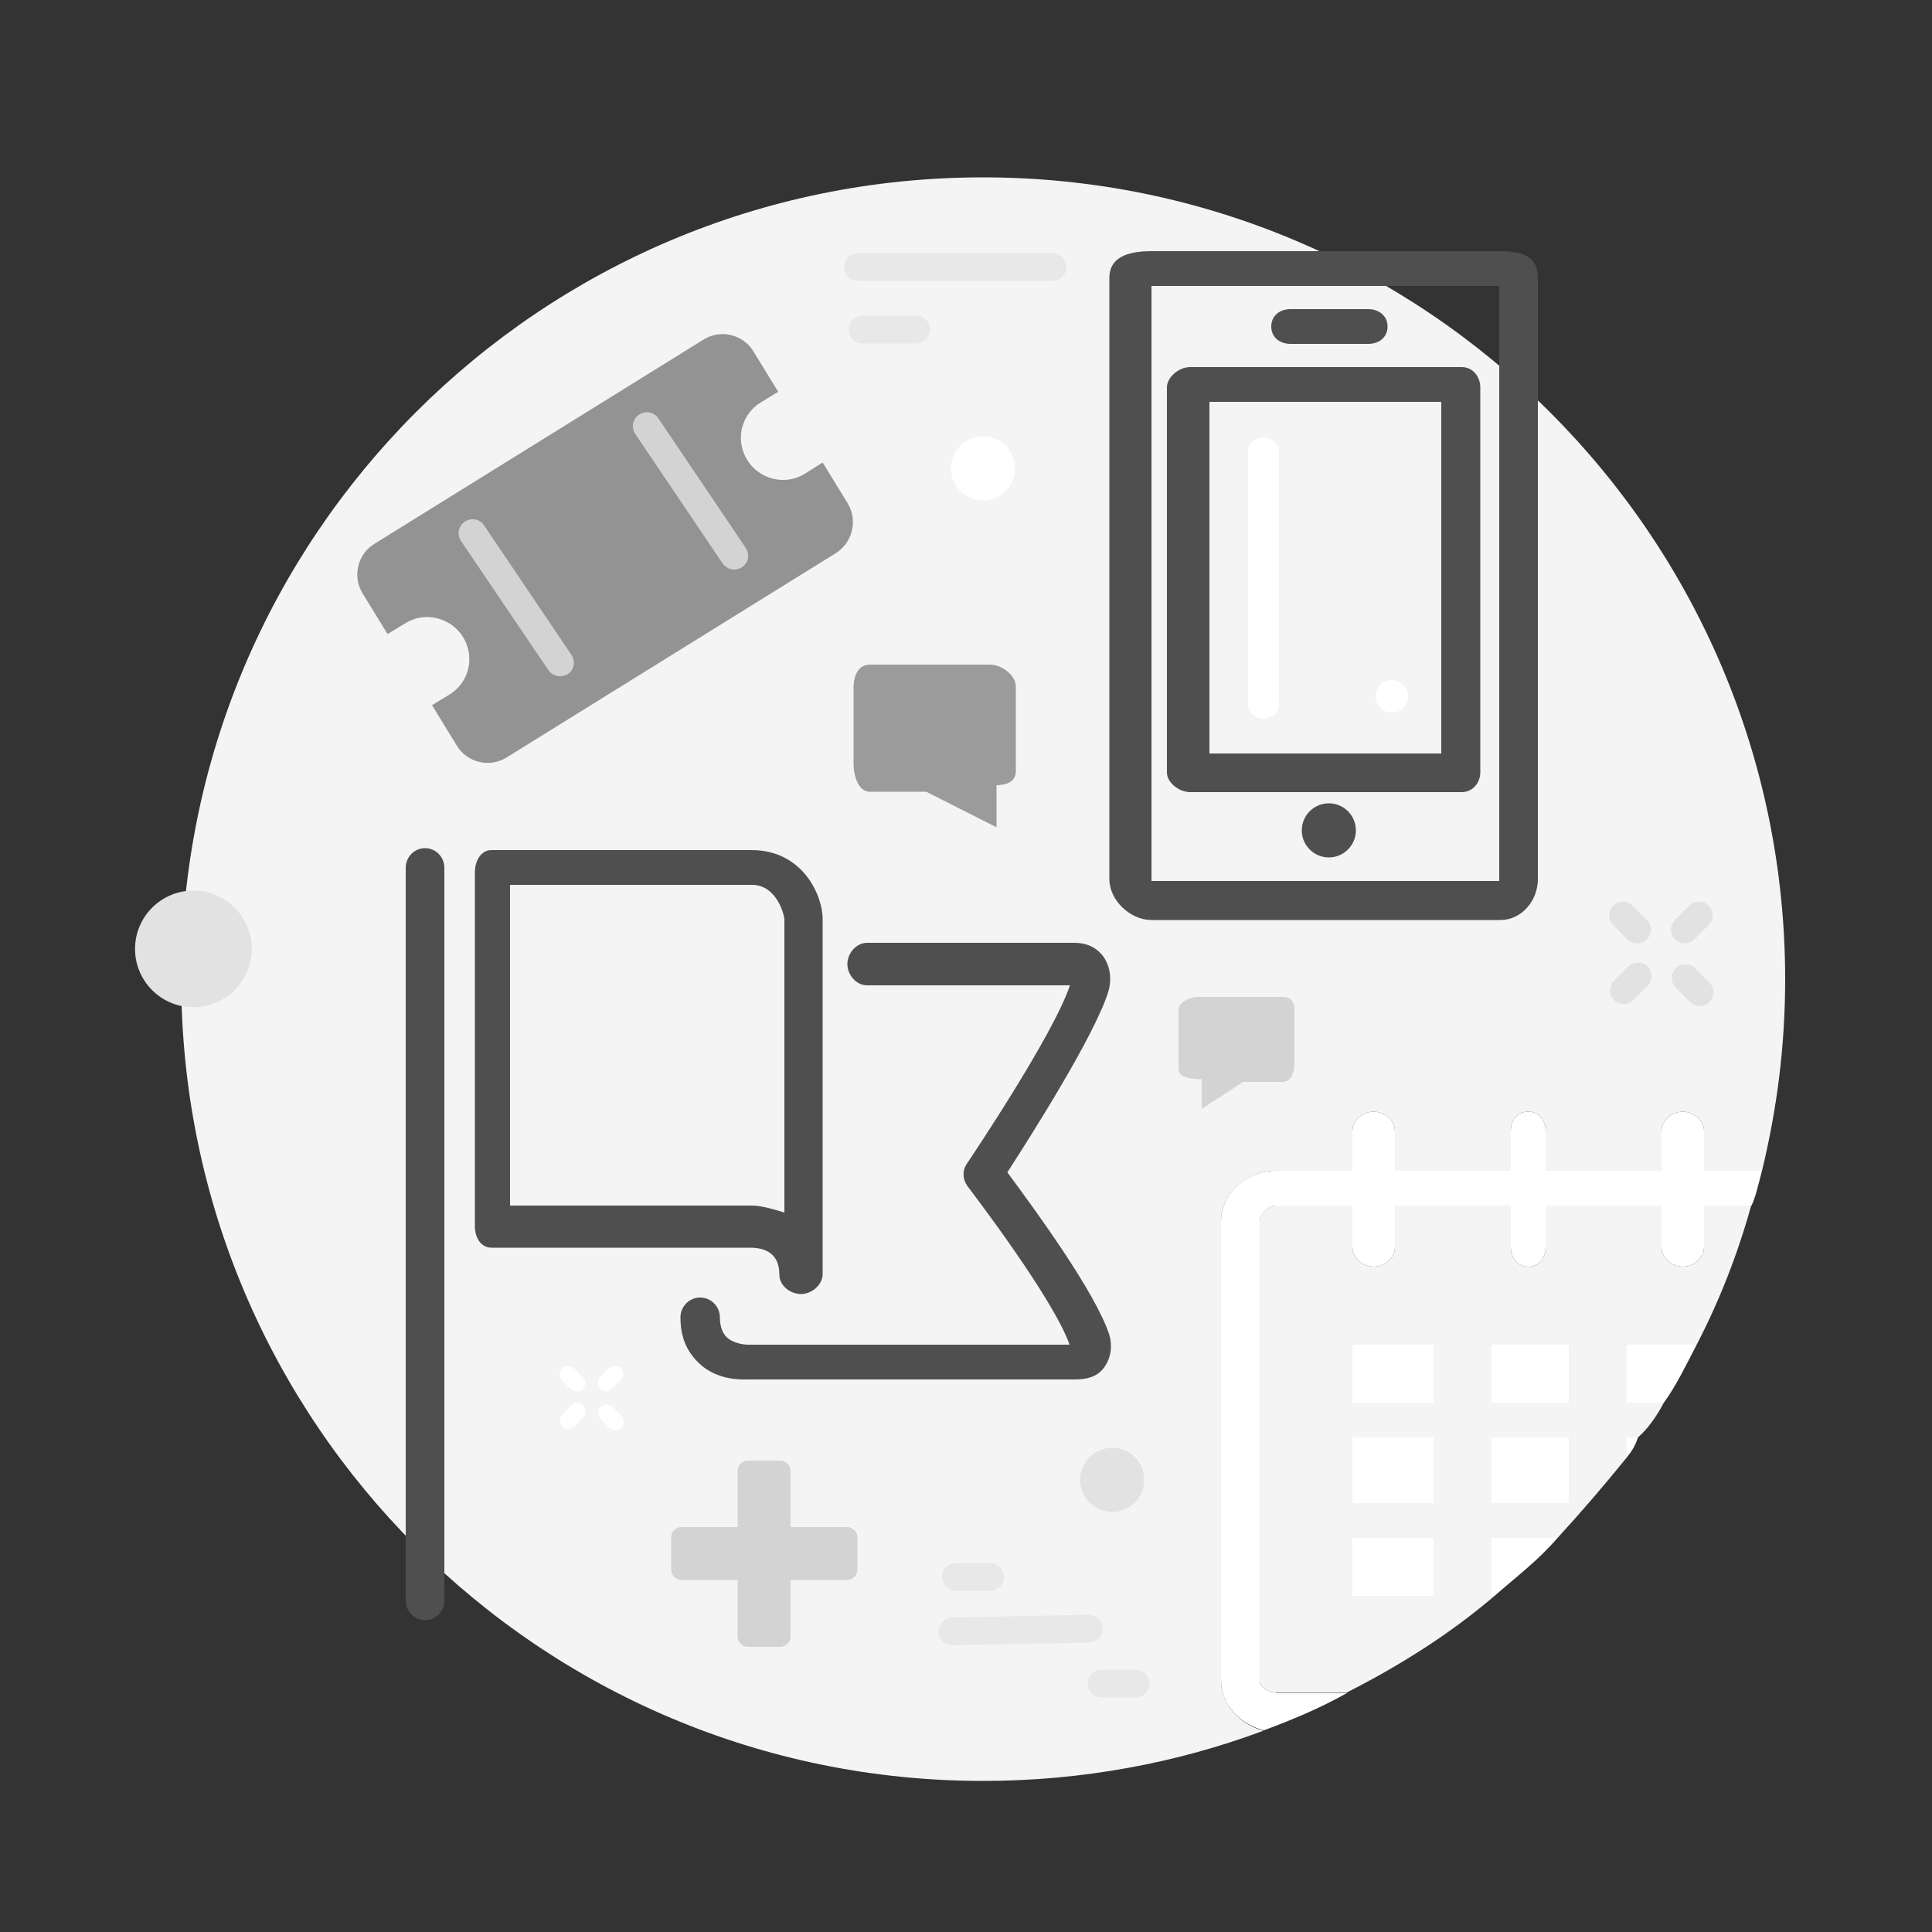 <?xml version="1.0" encoding="UTF-8"?>
<!-- Generator: Adobe Illustrator 19.2.0, SVG Export Plug-In . SVG Version: 6.00 Build 0)  -->
<svg version="1.1" id="Layer_1" xmlns="http://www.w3.org/2000/svg" xmlns:xlink="http://www.w3.org/1999/xlink" x="0px" y="0px" viewBox="0 0 500 500" style="enable-background:new 0 0 500 500;" xml:space="preserve">
<rect x="0" y="0" width="500" height="500" fill="#333333" stroke="none"/>
<style type="text/css">
	.st0{fill:#F4F4F4;}
	.st1{fill:#D3D3D3;}
	.st2{fill:#E2E2E2;}
	.st3{fill:#4F4F4F;}
	.st4{fill:#848484;}
	.st5{fill:#9B9B9B;}
	.st6{fill:#FFFFFF;}
	.st7{fill:#E8E8E8;}
	.st8{fill:#939393;}
</style>
<g>
	<g>
		<circle class="st0" cx="-744.4" cy="221.8" r="207.5"/>
	</g>
	<g>
		<path class="st1" d="M-786.9,83.6h-8.3c-1.5,0-2.7-1.2-2.7-2.7V38c0-1.5,1.2-2.7,2.7-2.7h8.3c1.5,0,2.7,1.2,2.7,2.7v42.8    C-784.2,82.3-785.4,83.6-786.9,83.6z"/>
	</g>
	<g>
		<path class="st1" d="M-815.2,63.6v-8.3c0-1.5,1.2-2.7,2.7-2.7h42.8c1.5,0,2.7,1.2,2.7,2.7v8.3c0,1.5-1.2,2.7-2.7,2.7h-42.8    C-813.9,66.3-815.2,65.1-815.2,63.6z"/>
	</g>
	<g>
		
			<ellipse transform="matrix(0.707 -0.707 0.707 0.707 -379.601 -474.433)" class="st2" cx="-762.5" cy="221" rx="13" ry="13"/>
	</g>
	<g>
		<path class="st3" d="M-540.9,383.7c-8.4-31.4-41.7-38.6-59.6-42.5c-3.7-0.8-7.3-1.6-8.8-2.3c-10.5-4.6-17.6-11.1-21.2-19.5    c32,1.7,46.7-11.3,47.4-11.9c1.2-1.1,1.8-2.7,1.6-4.3c-0.2-1.6-1.1-3.1-2.5-3.9c-18.3-10.4-18.3-47.4-18.3-61.3    c0-40.5-27.5-72.7-62.5-73.2c-0.1,0-0.9,0-1.1,0c-35.6,0.2-64.6,32.4-64.6,71.8c0,13.9,0,50.9-18.3,61.3c-1.5,0.8-2.4,2.4-2.6,4.1    c-0.1,1.7,0.6,3.3,2,4.4c0.9,0.7,21.2,16.2,46.6,12.8c-3.7,7.9-10.6,14-20.6,18.4c-1.6,0.7-5.1,1.5-8.6,2.4    c-18,4.3-51.4,12.2-59.9,43.8c-0.7,2.7,0.9,5.5,3.6,6.2c2.8,0.7,5.5-0.9,6.2-3.6c6.9-25.7,35.3-32.5,52.4-36.6    c4.4-1,7.9-1.9,10.3-2.9c20.4-8.9,27.1-23.2,29.1-33.7c0.3-1.8-0.3-3.6-1.6-4.8c-1.3-1.2-3.2-1.6-4.9-1.1    c-16.9,5.3-32.8-1.3-40.5-5.5c17-16.4,17-50.5,17-65.3c0-33.8,24.6-61.4,54.7-61.6l0.4,0c0.2,0,0.4,0,0.4,0    c29.8,0.4,52.4,27.5,52.4,63c0,14.9,0,49,17,65.4c-7,3.5-20.4,7.8-41.4,5.2c-1.6-0.2-3.2,0.4-4.4,1.6c-1.1,1.2-1.6,2.8-1.3,4.4    c2,10.5,8.7,24.8,29.1,33.7c2.5,1.1,6.4,1.9,10.9,2.9c16.8,3.6,45,9.7,51.8,35.1c0.6,2.2,2.6,3.8,4.9,3.8c0.4,0,0.9-0.1,1.3-0.2    C-541.8,389.2-540.2,386.4-540.9,383.7z"/>
	</g>
	<g>
		<path class="st4" d="M-621.3,36h-80.3c-7.8,0-17.5,6.4-17.5,14.2v56.6c0,7.8,8,9.4,18,9.4v28.3l42-25.7h37.8    c7.8,0,14.3-9,14.3-16.8V50.2C-607,42.4-613.4,36-621.3,36z"/>
	</g>
	<g>
		<path class="st5" d="M-795.4,126h51.1c5,0,10.3,4.2,10.3,9.2v36c0,5-4,6-10,6v18l-27.4-16.2h-24c-5,0-7.6-5.8-7.6-10.8v-33    C-803,130.2-800.4,126-795.4,126z"/>
	</g>
	<g>
		<path class="st1" d="M-546.8,167.7h-4.3c-0.8,0-1.4-0.6-1.4-1.4v-22c0-0.8,0.6-1.4,1.4-1.4h4.3c0.8,0,1.4,0.6,1.4,1.4v22    C-545.4,167.1-546,167.7-546.8,167.7z"/>
	</g>
	<g>
		<path class="st1" d="M-561.3,157.4v-4.3c0-0.8,0.6-1.4,1.4-1.4h22c0.8,0,1.4,0.6,1.4,1.4v4.3c0,0.8-0.6,1.4-1.4,1.4h-22    C-560.7,158.9-561.3,158.2-561.3,157.4z"/>
	</g>
	<g>
		<path class="st3" d="M-783.7,243.6c-6-22.4-29.4-27.5-42.1-30.2c-2.6-0.6-5-1.1-6-1.5c-7.8-3.4-12.8-8.4-14.8-14.9    c8-7.3,14.8-18.2,18.7-30.2c4.4-5.8,6.8-11.8,6.8-17c0-3.5-1.1-6.5-3.1-8.9c-1.5-27.7-21.8-49.5-46.4-49.9l-0.8,0    c-24.1,0.1-44.4,21.3-46.6,48.4c-3,2.6-4.6,6.1-4.6,10.4c0,6.1,3.3,13.3,9.1,19.9c3.8,10.3,9.7,19.6,16.6,26.2    c-2,6.6-7,11.6-14.9,15c-1,0.4-3.5,1-5.8,1.6c-12.7,3-36.3,8.6-42.3,31.1c-0.6,2.4,0.8,4.9,3.2,5.6l0,0c2.4,0.6,4.9-0.9,5.6-3.2    c4.6-17.2,24-21.9,35.6-24.6c3.1-0.7,5.6-1.3,7.3-2.1c14.6-6.3,19.4-16.6,20.8-24.1c0.3-1.6-0.3-3.3-1.5-4.3    c-6.9-5.9-12.7-14.9-16.3-25.1c-0.2-0.6-0.5-1.1-0.9-1.6c-4.6-5-7.3-10.4-7.3-14.4c0-1.9,0.6-3,2.3-4c1.3-0.8,2.2-2.2,2.2-3.7    c1-23.4,17.6-41.8,37.9-41.9c0.2,0,0.4,0,0.4,0c20.4,0.3,36.8,19.1,37.4,42.8c0,1.3,0.6,2.5,1.6,3.4c1,0.9,1.4,1.9,1.4,3.4    c0,3.3-1.9,7.7-5.3,12c-0.3,0.4-0.6,0.9-0.8,1.4c-3.7,11.8-10.4,22.2-18.3,28.6c-1.3,1.1-1.9,2.8-1.6,4.4    c1.4,7.5,6.2,17.8,20.8,24.1c1.8,0.8,4.6,1.4,7.7,2.1c11.4,2.5,30.6,6.6,35.1,23.6c0.5,2,2.4,3.4,4.4,3.4c0.4,0,0.8,0,1.2-0.2    C-784.5,248.5-783,246-783.7,243.6z"/>
	</g>
	<g>
		<path class="st1" d="M-871.4,345.9c-5.9,0-11.7-2.2-16.2-6.7c-8.9-8.9-8.9-23.4,0-32.4c8.9-8.9,23.4-8.9,32.4,0    c8.9,8.9,8.9,23.4,0,32.4C-859.7,343.7-865.6,345.9-871.4,345.9z M-871.4,307.4c-4,0-8,1.5-11.1,4.6c-6.1,6.1-6.1,16,0,22.1    c6.1,6.1,16,6.1,22.1,0c6.1-6.1,6.1-16,0-22.1C-863.4,308.9-867.4,307.4-871.4,307.4z"/>
	</g>
	<g>
		<path class="st1" d="M-811.7,310.1c-4.4,0-8.8-1.7-12.2-5c-3.2-3.2-5-7.6-5-12.2c0-4.6,1.8-8.9,5-12.2c6.7-6.7,17.6-6.7,24.3,0    c6.7,6.7,6.7,17.6,0,24.3l0,0C-802.9,308.4-807.3,310.1-811.7,310.1z M-811.7,283c-2.5,0-5.1,1-7,2.9c-1.9,1.9-2.9,4.4-2.9,7    c0,2.7,1,5.2,2.9,7c3.9,3.9,10.2,3.9,14.1,0c3.9-3.9,3.9-10.2,0-14.1C-806.6,284-809.2,283-811.7,283z"/>
	</g>
	<g>
		<path class="st1" d="M-811.7,367.8c-4.4,0-8.8-1.7-12.2-5c-3.2-3.2-5-7.6-5-12.2c0-4.6,1.8-8.9,5-12.2c6.7-6.7,17.6-6.7,24.3,0    c6.7,6.7,6.7,17.6,0,24.3l0,0C-802.9,366.2-807.3,367.8-811.7,367.8z M-811.7,340.7c-2.5,0-5.1,1-7,2.9c-1.9,1.9-2.9,4.4-2.9,7    c0,2.7,1,5.2,2.9,7c3.9,3.9,10.2,3.9,14.1,0c3.9-3.9,3.9-10.2,0-14.1C-806.6,341.7-809.2,340.7-811.7,340.7z"/>
	</g>
	<g>
		<path class="st1" d="M-869.6,335.8h-4.3c-0.8,0-1.4-0.6-1.4-1.4v-22c0-0.8,0.6-1.4,1.4-1.4h4.3c0.8,0,1.4,0.6,1.4,1.4v22    C-868.2,335.2-868.8,335.8-869.6,335.8z"/>
	</g>
	<g>
		<path class="st1" d="M-884.2,325.6v-4.3c0-0.8,0.6-1.4,1.4-1.4h22c0.8,0,1.4,0.6,1.4,1.4v4.3c0,0.8-0.6,1.4-1.4,1.4h-22    C-883.5,327-884.2,326.3-884.2,325.6z"/>
	</g>
	<g>
		
			<rect x="-855" y="302.5" transform="matrix(0.893 -0.45 0.45 0.893 -227.434 -344.615)" class="st1" width="32.6" height="7.2"/>
	</g>
	<g>
		
			<rect x="-842.3" y="322.5" transform="matrix(0.45 -0.893 0.893 0.45 -763.807 -562.657)" class="st1" width="7.2" height="32.6"/>
	</g>
	<g>
		<path class="st2" d="M-726.9,390.2L-726.9,390.2c-1.4,1.4-3.6,1.4-5,0l-3.7-3.7c-1.4-1.4-1.4-3.6,0-5l0,0c1.4-1.4,3.6-1.4,5,0    l3.7,3.7C-725.5,386.6-725.5,388.8-726.9,390.2z"/>
	</g>
	<g>
		<path class="st2" d="M-726.7,397.3L-726.7,397.3c1.4,1.4,1.4,3.6,0,5l-3.7,3.7c-1.4,1.4-3.6,1.4-5,0l0,0c-1.4-1.4-1.4-3.6,0-5    l3.7-3.7C-730.3,395.9-728.1,395.9-726.7,397.3z"/>
	</g>
	<g>
		<path class="st2" d="M-719.4,397.7L-719.4,397.7c1.4-1.4,3.6-1.4,5,0l3.7,3.7c1.4,1.4,1.4,3.6,0,5l0,0c-1.4,1.4-3.6,1.4-5,0    l-3.7-3.7C-720.8,401.3-720.8,399.1-719.4,397.7z"/>
	</g>
	<g>
		<path class="st2" d="M-719.6,390.2L-719.6,390.2c-1.4-1.4-1.4-3.6,0-5l3.7-3.7c1.4-1.4,3.6-1.4,5,0l0,0c1.4,1.4,1.4,3.6,0,5    l-3.7,3.7C-716,391.6-718.2,391.6-719.6,390.2z"/>
	</g>
	<g>
		
			<ellipse transform="matrix(0.707 -0.707 0.707 0.707 -286.339 -397.409)" class="st2" cx="-622.9" cy="146.9" rx="11.3" ry="11.3"/>
	</g>
	<g>
		
			<ellipse transform="matrix(0.707 -0.707 0.707 0.707 -321.302 -333.038)" class="st2" cx="-562.7" cy="221.3" rx="8.3" ry="8.3"/>
	</g>
	<g>
		<path class="st6" d="M-626.9,235.9c-1.8,0-3.4-1.4-3.6-3.3c-1.4-14.9-6.1-25.3-13.8-31.1c-8.6-6.4-18.2-4.7-18.3-4.6    c-2,0.4-3.9-0.9-4.2-2.9c-0.4-2,0.9-3.9,2.9-4.2c0.5-0.1,12.8-2.4,24,5.9c9.4,7,15,19.2,16.7,36.2c0.2,2-1.3,3.8-3.2,3.9    C-626.7,235.9-626.8,235.9-626.9,235.9z"/>
	</g>
	<g>
		<circle class="st6" cx="-751.5" cy="33.3" r="4.2"/>
	</g>
	<g>
		<path class="st6" d="M-859.2,70.9L-859.2,70.9c-0.7,0.7-2,0.7-2.7,0l-2-2c-0.7-0.7-0.7-2,0-2.7v0c0.7-0.7,2-0.7,2.7,0l2,2    C-858.4,69-858.4,70.2-859.2,70.9z"/>
	</g>
	<g>
		<path class="st6" d="M-859,74.8L-859,74.8c0.7,0.7,0.7,2,0,2.7l-2,2c-0.7,0.7-2,0.7-2.7,0l0,0c-0.7-0.7-0.7-2,0-2.7l2-2    C-861,74-859.8,74-859,74.8z"/>
	</g>
	<g>
		<path class="st6" d="M-855.1,75L-855.1,75c0.7-0.7,2-0.7,2.7,0l2,2c0.7,0.7,0.7,2,0,2.7l0,0c-0.7,0.7-2,0.7-2.7,0l-2-2    C-855.8,77-855.8,75.7-855.1,75z"/>
	</g>
	<g>
		<path class="st6" d="M-855.2,70.9L-855.2,70.9c-0.7-0.7-0.7-2,0-2.7l2-2c0.7-0.7,2-0.7,2.7,0v0c0.7,0.7,0.7,2,0,2.7l-2,2    C-853.3,71.7-854.5,71.7-855.2,70.9z"/>
	</g>
	<g>
		<path class="st6" d="M-933,246c-0.6,0-1.1-0.1-1.7-0.4c-1.8-0.9-2.4-3.1-1.5-4.9c0.3-0.5,6.8-12.4,32.1-13.2    c2-0.7,12.6-4.7,18-16.2c0.9-1.8,3-2.6,4.8-1.7c1.8,0.9,2.6,3,1.7,4.8c-7.5,15.7-22.4,19.9-23,20.1c-0.3,0.1-0.6,0.1-0.9,0.1    c-21.1,0.6-26.3,9.3-26.4,9.4C-930.5,245.3-931.7,246-933,246z"/>
	</g>
	<g>
		<path class="st7" d="M-845.2,262h-31.7c-2,0-3.6-1.6-3.6-3.6s1.6-3.6,3.6-3.6h31.7c2,0,3.6,1.6,3.6,3.6S-843.2,262-845.2,262z"/>
	</g>
	<g>
		<path class="st7" d="M-880.6,272.3h-8.8c-2,0-3.6-1.6-3.6-3.6s1.6-3.6,3.6-3.6h8.8c2,0,3.6,1.6,3.6,3.6S-878.6,272.3-880.6,272.3z    "/>
	</g>
	<g>
		<path class="st7" d="M-735.7,93.8h-16c-2,0-3.6-1.6-3.6-3.6c0-2,1.6-3.6,3.6-3.6h16c2,0,3.6,1.6,3.6,3.6    C-732.1,92.2-733.7,93.8-735.7,93.8z"/>
	</g>
	<g>
		<path class="st7" d="M-742,105.8h-58c-2,0-3.6-1.6-3.6-3.6s1.6-3.6,3.6-3.6h58c2,0,3.6,1.6,3.6,3.6S-740,105.8-742,105.8z"/>
	</g>
</g>
<g>
	<g>
		<g>
			<path class="st0" d="M316,434.9V316.1c0-7.4,6.8-13.1,14.1-13.1H350v-10.3c0-2.8,2.7-5,5.5-5s5.5,2.2,5.5,5V303h30v-10.3     c0-2.8,1.7-5,4.5-5s4.5,2.2,4.5,5V303h30v-10.3c0-2.8,2.7-5,5.5-5s5.5,2.2,5.5,5V303h15c3.9-16,6-32.5,6-49.5     C462,138.9,369,45.9,254.4,45.9S46.9,138.7,46.9,253.4s92.9,207.5,207.5,207.5c25.5,0,50.1-4.6,72.6-13     C321,446.4,316,441.1,316,434.9z"/>
		</g>
		<g>
			<path class="st0" d="M441,322.8c0,2.8-2.7,5-5.5,5s-5.5-2.2-5.5-5V312h-30v10.8c0,2.8-1.7,5-4.5,5s-4.5-2.2-4.5-5V312h-30v10.8     c0,2.8-2.7,5-5.5,5s-5.5-2.2-5.5-5V312h-19.9c-1.8,0-4.1,2.2-4.1,4.1v118.8c0,1.8,2.3,3.1,4.1,3.1h18.5c13.7-7,26.5-15,38.2-25     H386v-15h17.1c6.4-7,11.9-13.4,17.9-20.8V372h2.9c2.3-2,4.6-5,6.7-9H421v-15h18.1c5.7-11,10.5-23,14.1-36H441V322.8z M371,413     h-21v-15h21V413z M371,389h-21v-17h21V389z M371,363h-21v-15h21V363z M406,389h-20v-17h20V389z M406,363h-20v-15h20V363z"/>
		</g>
		<g>
			<rect x="386" y="372" class="st6" width="20" height="17"/>
		</g>
		<g>
			<path class="st6" d="M403.1,398H386v15h0.8C392.5,408,397.9,404,403.1,398z"/>
		</g>
		<g>
			<rect x="350" y="348" class="st6" width="21" height="15"/>
		</g>
		<g>
			<rect x="350" y="398" class="st6" width="21" height="15"/>
		</g>
		<g>
			<rect x="350" y="372" class="st6" width="21" height="17"/>
		</g>
		<g>
			<path class="st6" d="M421,348v15h9.6c3-4,5.9-10,8.5-15H421z"/>
		</g>
		<g>
			<path class="st6" d="M421,372v5.2c1-1.4,1.9-2.2,2.9-5.2H421z"/>
		</g>
		<g>
			<rect x="386" y="348" class="st6" width="20" height="15"/>
		</g>
		<g>
			<path class="st6" d="M330.1,438c-1.8,0-4.1-1.3-4.1-3.1V316.1c0-1.8,2.3-4.1,4.1-4.1H350v10.8c0,2.8,2.7,5,5.5,5s5.5-2.2,5.5-5     V312h30v10.8c0,2.8,1.7,5,4.5,5s4.5-2.2,4.5-5V312h30v10.8c0,2.8,2.7,5,5.5,5s5.5-2.2,5.5-5V312h12.3c1-2,1.9-6,2.7-9h-15v-10.3     c0-2.8-2.7-5-5.5-5s-5.5,2.2-5.5,5V303h-30v-10.3c0-2.8-1.7-5-4.5-5s-4.5,2.2-4.5,5V303h-30v-10.3c0-2.8-2.7-5-5.5-5     s-5.5,2.2-5.5,5V303h-19.9c-7.4,0-14.1,5.7-14.1,13.1v118.8c0,6.3,5,11.4,11.1,12.9c7.5-2.8,14.5-5.7,21.6-9.7H330.1z"/>
		</g>
	</g>
	<g>
		<path class="st1" d="M201.9,426.2h-8.3c-1.5,0-2.7-1.2-2.7-2.7v-42.8c0-1.5,1.2-2.7,2.7-2.7h8.3c1.5,0,2.7,1.2,2.7,2.7v42.8    C204.7,424.9,203.4,426.2,201.9,426.2z"/>
	</g>
	<g>
		<path class="st1" d="M173.7,406.2v-8.3c0-1.5,1.2-2.7,2.7-2.7h42.8c1.5,0,2.7,1.2,2.7,2.7v8.3c0,1.5-1.2,2.7-2.7,2.7h-42.8    C174.9,408.9,173.7,407.7,173.7,406.2z"/>
	</g>
	<g>
		
			<ellipse transform="matrix(0.707 -0.707 0.707 0.707 -159.014 107.359)" class="st2" cx="50.1" cy="245.6" rx="15.1" ry="15.1"/>
	</g>
	<g>
		<path class="st2" d="M426.2,243.1L426.2,243.1c-1.4,1.4-3.6,1.4-5,0l-3.7-3.7c-1.4-1.4-1.4-3.6,0-5l0,0c1.4-1.4,3.6-1.4,5,0    l3.7,3.7C427.6,239.4,427.6,241.7,426.2,243.1z"/>
	</g>
	<g>
		<path class="st2" d="M426.4,250.1L426.4,250.1c1.4,1.4,1.4,3.6,0,5l-3.7,3.7c-1.4,1.4-3.6,1.4-5,0v0c-1.4-1.4-1.4-3.6,0-5l3.7-3.7    C422.8,248.8,425,248.8,426.4,250.1z"/>
	</g>
	<g>
		<path class="st2" d="M433.7,250.6L433.7,250.6c1.4-1.4,3.6-1.4,5,0l3.7,3.7c1.4,1.4,1.4,3.6,0,5l0,0c-1.4,1.4-3.6,1.4-5,0    l-3.7-3.7C432.3,254.2,432.3,252,433.7,250.6z"/>
	</g>
	<g>
		<path class="st2" d="M433.5,243.1L433.5,243.1c-1.4-1.4-1.4-3.6,0-5l3.7-3.7c1.4-1.4,3.6-1.4,5,0l0,0c1.4,1.4,1.4,3.6,0,5    l-3.7,3.7C437.1,244.5,434.9,244.5,433.5,243.1z"/>
	</g>
	<g>
		<g>
			<path class="st3" d="M278,347.9v2.1V347.9C278,347.9,278,347.9,278,347.9z"/>
		</g>
		<g>
			<path class="st3" d="M201.7,329.9c0,2.8,2.8,5,5.6,5c2.8,0,5.6-2.4,5.6-5.2v-91.9c0-6-5.1-17.8-18.4-17.8h-67.3     c-2.8,0-4.3,2.9-4.3,5.7v91.7c0,2.8,1.5,5.5,4.3,5.5h67.3C196.8,323,201.7,323.5,201.7,329.9z M132,312v-83h62.6     c6.5,0,8.4,7.9,8.4,9v75.8c-3-0.9-6-1.8-8.4-1.8H132z"/>
		</g>
		<g>
			<path class="st3" d="M260.7,303.4c6.2-9.6,22.9-35.9,26.2-47c0.7-2.4,0.7-6-1.4-8.9c-1.7-2.3-4.3-3.5-7.4-3.5h-53.7     c-2.8,0-5.1,2.7-5.1,5.5s2.3,5.5,5.1,5.5h52.5c-4.3,13-26.5,45.9-26.7,46.2c-1.2,1.8-1.1,4,0.2,5.8c0.9,1.2,22.2,29,26.4,41     h-83.4c-0.4,0-3.6-0.2-5.4-2c-1.1-1.1-1.7-2.9-1.7-5.1c0-2.8-2.3-5.1-5.1-5.1c-2.8,0-5.1,2.3-5.1,5.1c0,5.2,1.6,8.8,4.8,11.9     c4.8,4.6,11.3,4.2,12.6,4.2h84.7c3.1,0,5.7-0.7,7.4-2.9c2.2-2.9,2.2-6.2,1.5-8.6C283.6,334.6,268.1,313.4,260.7,303.4z      M278,347.9C278,347.9,278,347.9,278,347.9v2.1V347.9z"/>
		</g>
		<g>
			<path class="st3" d="M110,219.5c-2.8,0-5,2.3-5,5.1v189.6c0,2.8,2.2,5.1,5,5.1s5-2.3,5-5.1V224.6     C115,221.8,112.8,219.5,110,219.5z"/>
		</g>
	</g>
	<g>
		<path class="st8" d="M219.4,130.3l-6.5-10.6l-4.6,2.9c-2.4,1.5-5.3,2-8.2,1.3c-5.8-1.4-9.4-7.2-8.1-13c0.7-2.9,2.5-5.3,4.8-6.7    l4.6-2.8l-6.5-10.6c-2.7-4.3-8.4-5.6-12.7-3l-85.4,53c-4.3,2.7-5.6,8.4-3,12.7l6.5,10.6l4.6-2.8c2.4-1.5,5.3-2,8.2-1.3    c5.8,1.4,9.4,7.2,8.1,13c-0.7,2.9-2.5,5.3-4.8,6.7l-4.6,2.8l6.5,10.6c2.7,4.3,8.4,5.6,12.7,3l85.4-53    C220.7,140.3,222,134.6,219.4,130.3z"/>
	</g>
	<g>
		<path class="st1" d="M190,147.4c-1.2,0-2.3-0.6-3-1.6l-22.6-33.5c-1.1-1.7-0.7-3.9,1-5c1.7-1.1,3.9-0.7,5,1l22.6,33.5    c1.1,1.7,0.7,3.9-1,5C191.4,147.2,190.7,147.4,190,147.4z"/>
	</g>
	<g>
		<circle class="st6" cx="360.2" cy="180.2" r="4.2"/>
	</g>
	<g>
		<path class="st5" d="M225.2,172h31c3,0,6.7,2.7,6.7,5.7v21.9c0,3-3,3.6-5,3.6v10.9l-18.2-9.2h-14.6c-3,0-4.2-4.2-4.2-7.2v-20.1    C221,174.7,222.2,172,225.2,172z"/>
	</g>
	<g>
		
			<ellipse transform="matrix(0.707 -0.707 0.707 0.707 -186.5 315.758)" class="st2" cx="287.9" cy="383" rx="8.3" ry="8.3"/>
	</g>
	<g>
		<circle class="st6" cx="254.4" cy="121.2" r="8.3"/>
	</g>
	<g>
		<path class="st6" d="M150.8,359.5L150.8,359.5c-0.8,0.8-2.2,0.8-3.1,0l-2.3-2.3c-0.8-0.8-0.8-2.2,0-3.1l0,0c0.8-0.8,2.2-0.8,3.1,0    l2.3,2.3C151.7,357.2,151.7,358.6,150.8,359.5z"/>
	</g>
	<g>
		<path class="st6" d="M150.9,363.8L150.9,363.8c0.8,0.8,0.8,2.2,0,3.1l-2.3,2.3c-0.8,0.8-2.2,0.8-3.1,0h0c-0.8-0.8-0.8-2.2,0-3.1    l2.3-2.3C148.7,362.9,150.1,362.9,150.9,363.8z"/>
	</g>
	<g>
		<path class="st6" d="M155.4,364.1L155.4,364.1c0.8-0.8,2.2-0.8,3.1,0l2.3,2.3c0.8,0.8,0.8,2.2,0,3.1l0,0c-0.8,0.8-2.2,0.8-3.1,0    l-2.3-2.3C154.6,366.3,154.6,364.9,155.4,364.1z"/>
	</g>
	<g>
		<path class="st6" d="M155.3,359.5L155.3,359.5c-0.8-0.8-0.8-2.2,0-3.1l2.3-2.3c0.8-0.8,2.2-0.8,3.1,0h0c0.8,0.8,0.8,2.2,0,3.1    l-2.3,2.3C157.5,360.3,156.1,360.3,155.3,359.5z"/>
	</g>
	<g>
		<g>
			<circle class="st3" cx="343.9" cy="214.9" r="7"/>
		</g>
		<g>
			<path class="st3" d="M334,89h20.1c2.8,0,5-1.7,5-4.5s-2.3-4.5-5-4.5H334c-2.8,0-5,1.7-5,4.5S331.2,89,334,89z"/>
		</g>
		<g>
			<path class="st3" d="M388.3,65h-90.3c-6.7,0-10.9,1.9-10.9,6.9v155.6c0,5.5,5.4,10.6,10.9,10.6h90.3c5.5,0,9.7-5,9.7-10.6V71.9     C398,66.9,394.9,65,388.3,65z M388,228h-90V74h90V228z"/>
		</g>
		<g>
			<path class="st3" d="M308,205h70.3c2.8,0,4.8-2.4,4.8-5.1v-99.7c0-2.4-1.7-5.2-4.8-5.2H308c-3.1,0-6,2.8-6,5.2v99.7     C302,202.6,305.2,205,308,205z M373,104v91h-60v-91H373z"/>
		</g>
	</g>
	<g>
		<path class="st1" d="M332,258h-21.8c-2.1,0-5.2,1.2-5.2,3.3v15.4c0,2.1,3,2.6,6,2.6v7.7l10.7-7H332c2.1,0,3-2.5,3-4.6v-14.1    C335,259.2,334.1,258,332,258z"/>
	</g>
	<g>
		<path class="st6" d="M327,186c-2.1,0-4-1.7-4-3.8V117c0-2.1,1.9-3.8,4-3.8s4,1.7,4,3.8v65.2C331,184.3,329.1,186,327,186z"/>
	</g>
	<g>
		<path class="st1" d="M144.9,175c-1.2,0-2.3-0.6-3-1.6L119.3,140c-1.1-1.7-0.7-3.9,1-5c1.7-1.1,3.9-0.7,5,1l22.6,33.5    c1.1,1.7,0.7,3.9-1,5C146.3,174.8,145.6,175,144.9,175z"/>
	</g>
	<g>
		<path class="st7" d="M246.5,425.8c-2,0-3.6-1.6-3.6-3.5c0-2,1.5-3.6,3.5-3.7l35.3-0.7c0,0,0,0,0.1,0c2,0,3.6,1.6,3.6,3.5    c0,2-1.5,3.6-3.5,3.7L246.5,425.8C246.5,425.8,246.5,425.8,246.5,425.8z"/>
	</g>
	<g>
		<path class="st7" d="M272.4,72.7h-50.3c-2,0-3.6-1.6-3.6-3.6c0-2,1.6-3.6,3.6-3.6h50.3c2,0,3.6,1.6,3.6,3.6    C276,71,274.4,72.7,272.4,72.7z"/>
	</g>
	<g>
		<path class="st7" d="M237.1,88.9h-13.9c-2,0-3.6-1.6-3.6-3.6c0-2,1.6-3.6,3.6-3.6h13.9c2,0,3.6,1.6,3.6,3.6    C240.7,87.2,239.1,88.9,237.1,88.9z"/>
	</g>
	<g>
		<path class="st7" d="M293.9,439.3h-8.8c-2,0-3.6-1.6-3.6-3.6c0-2,1.6-3.6,3.6-3.6h8.8c2,0,3.6,1.6,3.6,3.6    C297.5,437.7,295.9,439.3,293.9,439.3z"/>
	</g>
	<g>
		<path class="st7" d="M256.2,411.7h-8.8c-2,0-3.6-1.6-3.6-3.6s1.6-3.6,3.6-3.6h8.8c2,0,3.6,1.6,3.6,3.6S258.2,411.7,256.2,411.7z"/>
	</g>
</g>
</svg>